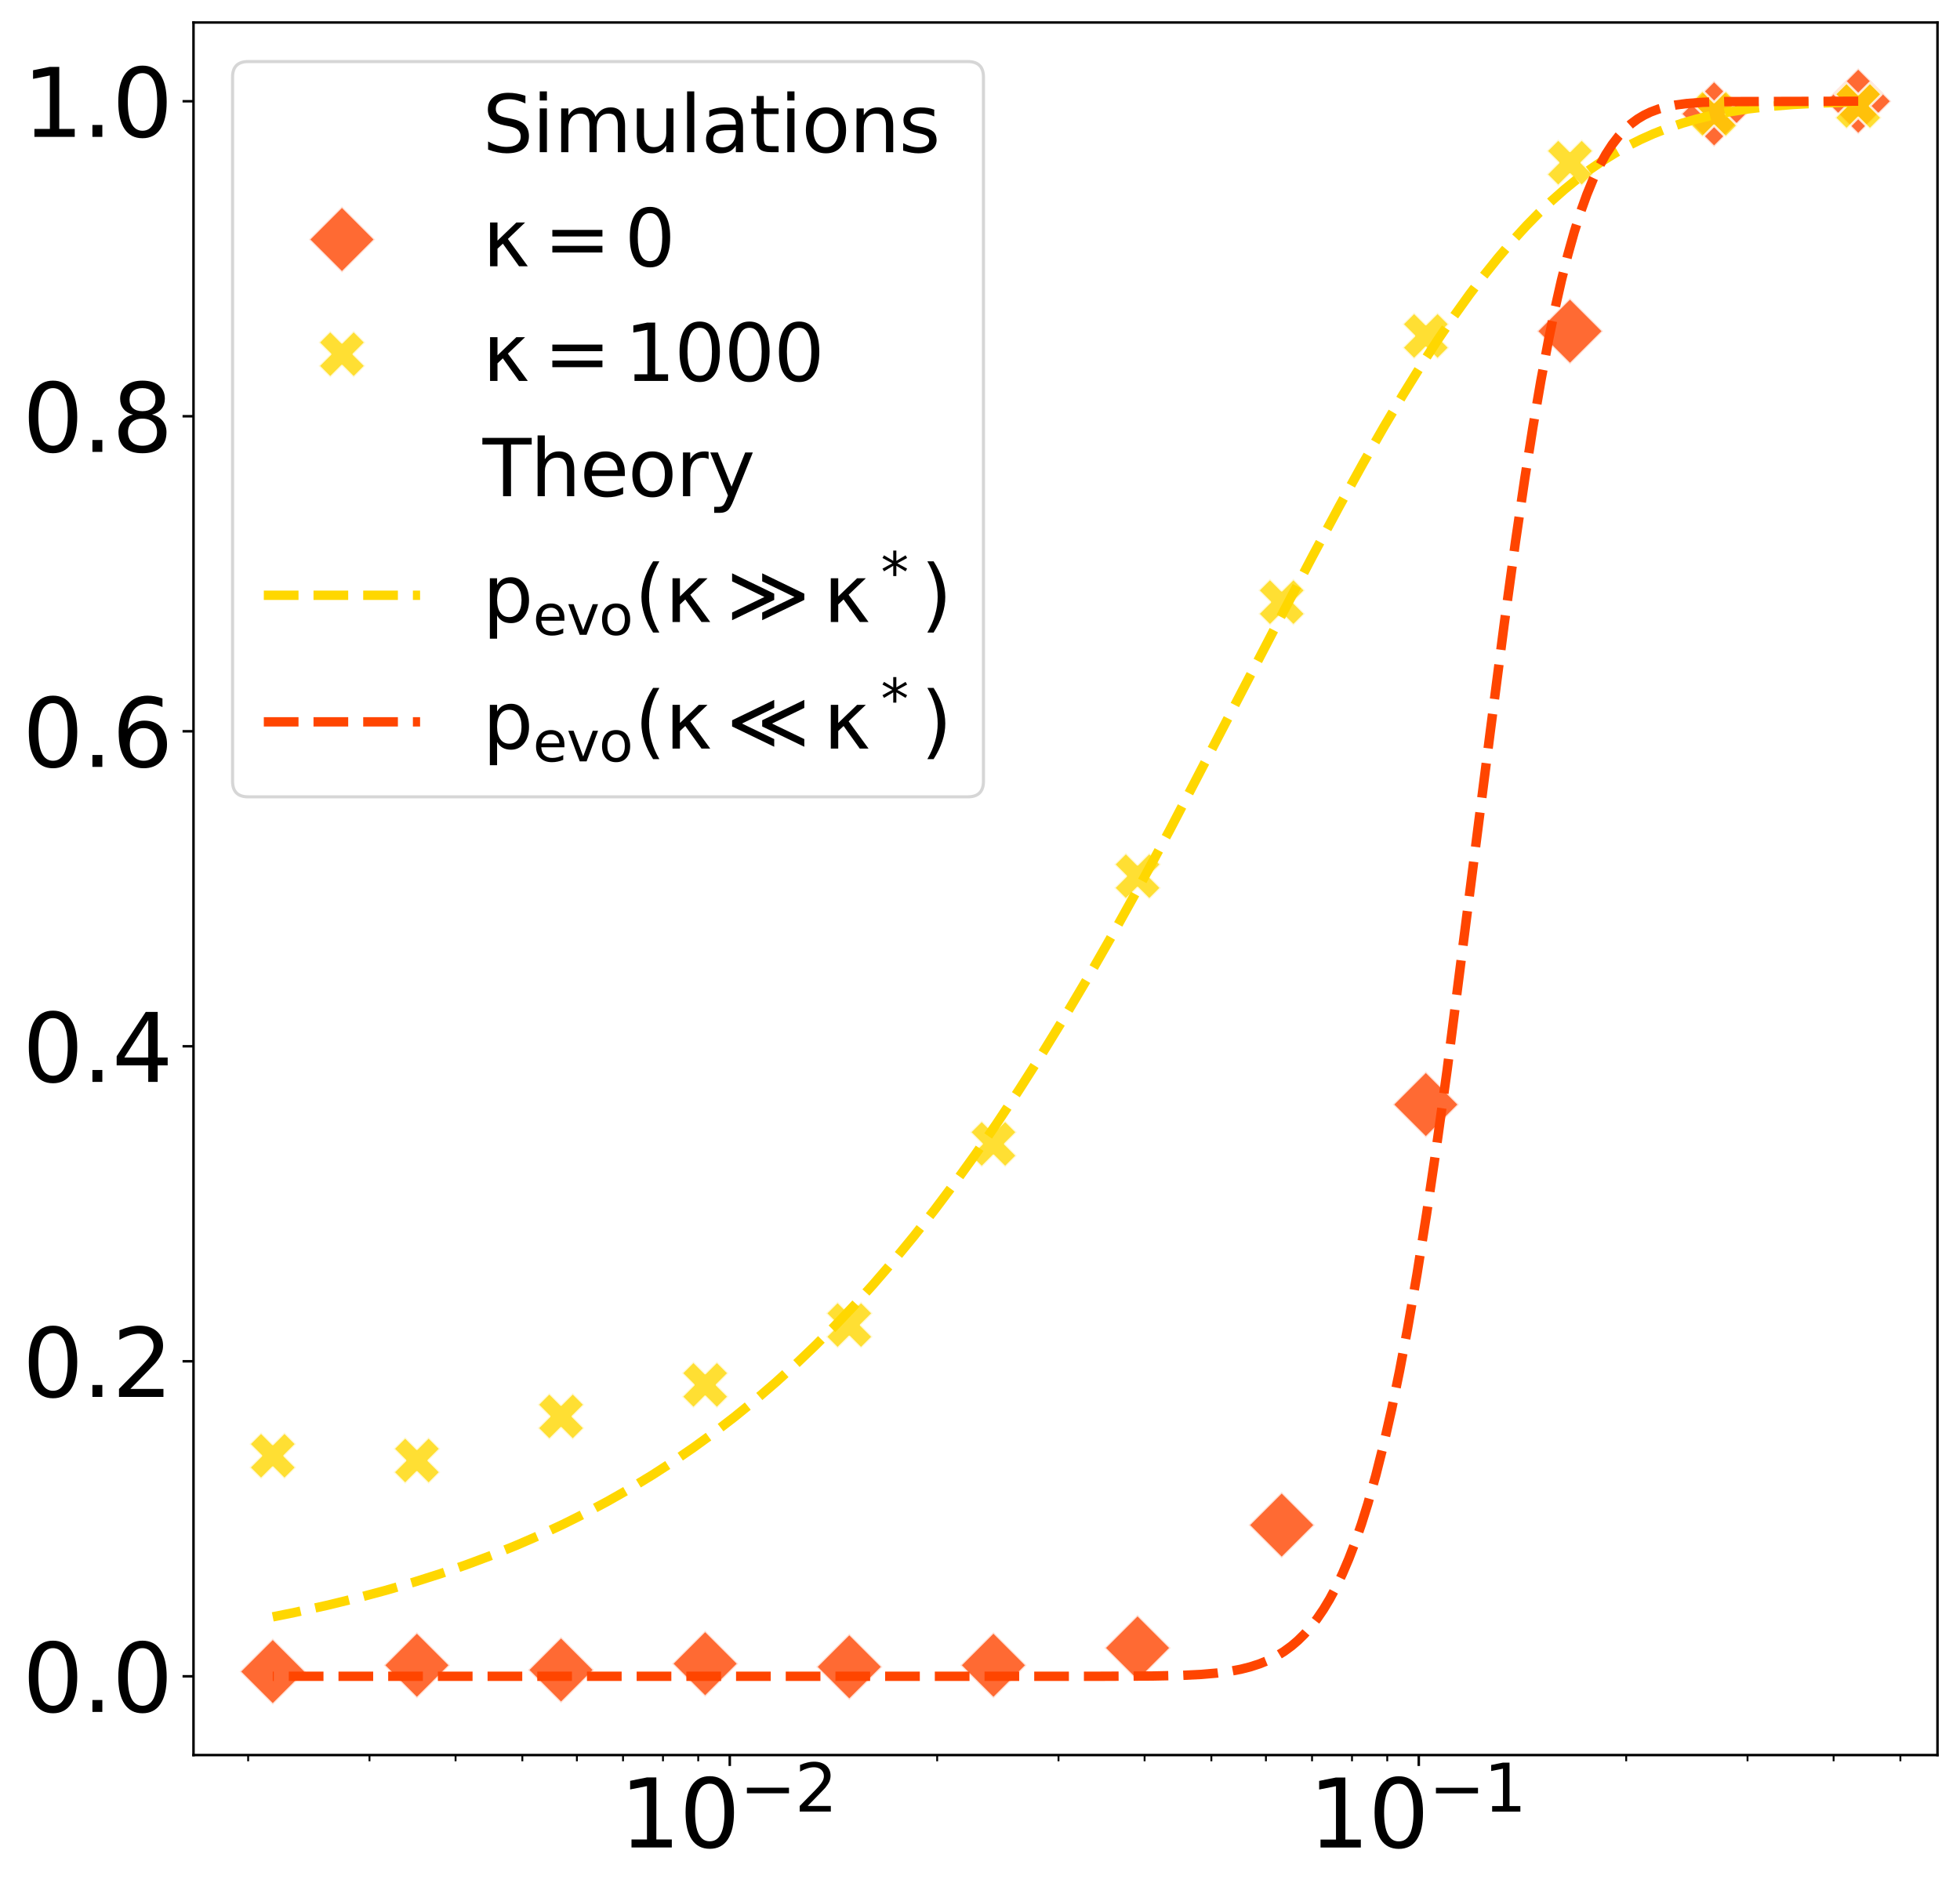 <?xml version="1.0" encoding="utf-8" standalone="no"?>
<!DOCTYPE svg PUBLIC "-//W3C//DTD SVG 1.1//EN"
  "http://www.w3.org/Graphics/SVG/1.1/DTD/svg11.dtd">
<svg xmlns:xlink="http://www.w3.org/1999/xlink" width="627.109pt" height="604.834pt" viewBox="0 0 627.109 604.834" xmlns="http://www.w3.org/2000/svg" version="1.1">
 <defs>
  <style type="text/css">*{stroke-linejoin: round; stroke-linecap: butt}</style>
 </defs>
 <g id="figure_1">
  <g id="patch_1">
   <path d="M 0 604.834 
L 627.109 604.834 
L 627.109 0 
L 0 0 
z
" style="fill: #ffffff"/>
  </g>
  <g id="axes_1">
   <g id="patch_2">
    <path d="M 61.909 561.6 
L 619.909 561.6 
L 619.909 7.2 
L 61.909 7.2 
z
" style="fill: #ffffff"/>
   </g>
   <g id="PolyCollection_1"/>
   <g id="PolyCollection_2"/>
   <g id="matplotlib.axis_1">
    <g id="xtick_1">
     <g id="line2d_1">
      <defs>
       <path id="m20134c7c58" d="M 0 0 
L 0 3.5 
" style="stroke: #000000; stroke-width: 0.8"/>
      </defs>
      <g>
       <use xlink:href="#m20134c7c58" x="233.489" y="561.6" style="stroke: #000000; stroke-width: 0.8"/>
      </g>
     </g>
     <g id="text_1">
      <!-- $\mathdefault{10^{-2}}$ -->
      <g transform="translate(198.239 591.395) scale(0.3 -0.3)">
       <defs>
        <path id="DejaVuSans-31" d="M 794 531 
L 1825 531 
L 1825 4091 
L 703 3866 
L 703 4441 
L 1819 4666 
L 2450 4666 
L 2450 531 
L 3481 531 
L 3481 0 
L 794 0 
L 794 531 
z
" transform="scale(0.016)"/>
        <path id="DejaVuSans-30" d="M 2034 4250 
Q 1547 4250 1301 3770 
Q 1056 3291 1056 2328 
Q 1056 1369 1301 889 
Q 1547 409 2034 409 
Q 2525 409 2770 889 
Q 3016 1369 3016 2328 
Q 3016 3291 2770 3770 
Q 2525 4250 2034 4250 
z
M 2034 4750 
Q 2819 4750 3233 4129 
Q 3647 3509 3647 2328 
Q 3647 1150 3233 529 
Q 2819 -91 2034 -91 
Q 1250 -91 836 529 
Q 422 1150 422 2328 
Q 422 3509 836 4129 
Q 1250 4750 2034 4750 
z
" transform="scale(0.016)"/>
        <path id="DejaVuSans-2212" d="M 678 2272 
L 4684 2272 
L 4684 1741 
L 678 1741 
L 678 2272 
z
" transform="scale(0.016)"/>
        <path id="DejaVuSans-32" d="M 1228 531 
L 3431 531 
L 3431 0 
L 469 0 
L 469 531 
Q 828 903 1448 1529 
Q 2069 2156 2228 2338 
Q 2531 2678 2651 2914 
Q 2772 3150 2772 3378 
Q 2772 3750 2511 3984 
Q 2250 4219 1831 4219 
Q 1534 4219 1204 4116 
Q 875 4013 500 3803 
L 500 4441 
Q 881 4594 1212 4672 
Q 1544 4750 1819 4750 
Q 2544 4750 2975 4387 
Q 3406 4025 3406 3419 
Q 3406 3131 3298 2873 
Q 3191 2616 2906 2266 
Q 2828 2175 2409 1742 
Q 1991 1309 1228 531 
z
" transform="scale(0.016)"/>
       </defs>
       <use xlink:href="#DejaVuSans-31" transform="translate(0 0.766)"/>
       <use xlink:href="#DejaVuSans-30" transform="translate(63.623 0.766)"/>
       <use xlink:href="#DejaVuSans-2212" transform="translate(128.203 39.047) scale(0.7)"/>
       <use xlink:href="#DejaVuSans-32" transform="translate(186.855 39.047) scale(0.7)"/>
      </g>
     </g>
    </g>
    <g id="xtick_2">
     <g id="line2d_2">
      <g>
       <use xlink:href="#m20134c7c58" x="453.943" y="561.6" style="stroke: #000000; stroke-width: 0.8"/>
      </g>
     </g>
     <g id="text_2">
      <!-- $\mathdefault{10^{-1}}$ -->
      <g transform="translate(418.693 591.395) scale(0.3 -0.3)">
       <use xlink:href="#DejaVuSans-31" transform="translate(0 0.684)"/>
       <use xlink:href="#DejaVuSans-30" transform="translate(63.623 0.684)"/>
       <use xlink:href="#DejaVuSans-2212" transform="translate(128.203 38.966) scale(0.7)"/>
       <use xlink:href="#DejaVuSans-31" transform="translate(186.855 38.966) scale(0.7)"/>
      </g>
     </g>
    </g>
    <g id="xtick_3">
     <g id="line2d_3">
      <defs>
       <path id="mf4993fe64a" d="M 0 0 
L 0 2 
" style="stroke: #000000; stroke-width: 0.6"/>
      </defs>
      <g>
       <use xlink:href="#mf4993fe64a" x="79.397" y="561.6" style="stroke: #000000; stroke-width: 0.6"/>
      </g>
     </g>
    </g>
    <g id="xtick_4">
     <g id="line2d_4">
      <g>
       <use xlink:href="#mf4993fe64a" x="118.218" y="561.6" style="stroke: #000000; stroke-width: 0.6"/>
      </g>
     </g>
    </g>
    <g id="xtick_5">
     <g id="line2d_5">
      <g>
       <use xlink:href="#mf4993fe64a" x="145.761" y="561.6" style="stroke: #000000; stroke-width: 0.6"/>
      </g>
     </g>
    </g>
    <g id="xtick_6">
     <g id="line2d_6">
      <g>
       <use xlink:href="#mf4993fe64a" x="167.125" y="561.6" style="stroke: #000000; stroke-width: 0.6"/>
      </g>
     </g>
    </g>
    <g id="xtick_7">
     <g id="line2d_7">
      <g>
       <use xlink:href="#mf4993fe64a" x="184.581" y="561.6" style="stroke: #000000; stroke-width: 0.6"/>
      </g>
     </g>
    </g>
    <g id="xtick_8">
     <g id="line2d_8">
      <g>
       <use xlink:href="#mf4993fe64a" x="199.34" y="561.6" style="stroke: #000000; stroke-width: 0.6"/>
      </g>
     </g>
    </g>
    <g id="xtick_9">
     <g id="line2d_9">
      <g>
       <use xlink:href="#mf4993fe64a" x="212.124" y="561.6" style="stroke: #000000; stroke-width: 0.6"/>
      </g>
     </g>
    </g>
    <g id="xtick_10">
     <g id="line2d_10">
      <g>
       <use xlink:href="#mf4993fe64a" x="223.401" y="561.6" style="stroke: #000000; stroke-width: 0.6"/>
      </g>
     </g>
    </g>
    <g id="xtick_11">
     <g id="line2d_11">
      <g>
       <use xlink:href="#mf4993fe64a" x="299.852" y="561.6" style="stroke: #000000; stroke-width: 0.6"/>
      </g>
     </g>
    </g>
    <g id="xtick_12">
     <g id="line2d_12">
      <g>
       <use xlink:href="#mf4993fe64a" x="338.672" y="561.6" style="stroke: #000000; stroke-width: 0.6"/>
      </g>
     </g>
    </g>
    <g id="xtick_13">
     <g id="line2d_13">
      <g>
       <use xlink:href="#mf4993fe64a" x="366.216" y="561.6" style="stroke: #000000; stroke-width: 0.6"/>
      </g>
     </g>
    </g>
    <g id="xtick_14">
     <g id="line2d_14">
      <g>
       <use xlink:href="#mf4993fe64a" x="387.58" y="561.6" style="stroke: #000000; stroke-width: 0.6"/>
      </g>
     </g>
    </g>
    <g id="xtick_15">
     <g id="line2d_15">
      <g>
       <use xlink:href="#mf4993fe64a" x="405.036" y="561.6" style="stroke: #000000; stroke-width: 0.6"/>
      </g>
     </g>
    </g>
    <g id="xtick_16">
     <g id="line2d_16">
      <g>
       <use xlink:href="#mf4993fe64a" x="419.794" y="561.6" style="stroke: #000000; stroke-width: 0.6"/>
      </g>
     </g>
    </g>
    <g id="xtick_17">
     <g id="line2d_17">
      <g>
       <use xlink:href="#mf4993fe64a" x="432.579" y="561.6" style="stroke: #000000; stroke-width: 0.6"/>
      </g>
     </g>
    </g>
    <g id="xtick_18">
     <g id="line2d_18">
      <g>
       <use xlink:href="#mf4993fe64a" x="443.856" y="561.6" style="stroke: #000000; stroke-width: 0.6"/>
      </g>
     </g>
    </g>
    <g id="xtick_19">
     <g id="line2d_19">
      <g>
       <use xlink:href="#mf4993fe64a" x="520.307" y="561.6" style="stroke: #000000; stroke-width: 0.6"/>
      </g>
     </g>
    </g>
    <g id="xtick_20">
     <g id="line2d_20">
      <g>
       <use xlink:href="#mf4993fe64a" x="559.127" y="561.6" style="stroke: #000000; stroke-width: 0.6"/>
      </g>
     </g>
    </g>
    <g id="xtick_21">
     <g id="line2d_21">
      <g>
       <use xlink:href="#mf4993fe64a" x="586.67" y="561.6" style="stroke: #000000; stroke-width: 0.6"/>
      </g>
     </g>
    </g>
    <g id="xtick_22">
     <g id="line2d_22">
      <g>
       <use xlink:href="#mf4993fe64a" x="608.034" y="561.6" style="stroke: #000000; stroke-width: 0.6"/>
      </g>
     </g>
    </g>
   </g>
   <g id="matplotlib.axis_2">
    <g id="ytick_1">
     <g id="line2d_23">
      <defs>
       <path id="m18343fc2fb" d="M 0 0 
L -3.5 0 
" style="stroke: #000000; stroke-width: 0.8"/>
      </defs>
      <g>
       <use xlink:href="#m18343fc2fb" x="61.909" y="536.4" style="stroke: #000000; stroke-width: 0.8"/>
      </g>
     </g>
     <g id="text_3">
      <!-- 0.0 -->
      <g transform="translate(7.2 547.798) scale(0.3 -0.3)">
       <defs>
        <path id="DejaVuSans-2e" d="M 684 794 
L 1344 794 
L 1344 0 
L 684 0 
L 684 794 
z
" transform="scale(0.016)"/>
       </defs>
       <use xlink:href="#DejaVuSans-30"/>
       <use xlink:href="#DejaVuSans-2e" x="63.623"/>
       <use xlink:href="#DejaVuSans-30" x="95.41"/>
      </g>
     </g>
    </g>
    <g id="ytick_2">
     <g id="line2d_24">
      <g>
       <use xlink:href="#m18343fc2fb" x="61.909" y="435.6" style="stroke: #000000; stroke-width: 0.8"/>
      </g>
     </g>
     <g id="text_4">
      <!-- 0.2 -->
      <g transform="translate(7.2 446.998) scale(0.3 -0.3)">
       <use xlink:href="#DejaVuSans-30"/>
       <use xlink:href="#DejaVuSans-2e" x="63.623"/>
       <use xlink:href="#DejaVuSans-32" x="95.41"/>
      </g>
     </g>
    </g>
    <g id="ytick_3">
     <g id="line2d_25">
      <g>
       <use xlink:href="#m18343fc2fb" x="61.909" y="334.8" style="stroke: #000000; stroke-width: 0.8"/>
      </g>
     </g>
     <g id="text_5">
      <!-- 0.4 -->
      <g transform="translate(7.2 346.198) scale(0.3 -0.3)">
       <defs>
        <path id="DejaVuSans-34" d="M 2419 4116 
L 825 1625 
L 2419 1625 
L 2419 4116 
z
M 2253 4666 
L 3047 4666 
L 3047 1625 
L 3713 1625 
L 3713 1100 
L 3047 1100 
L 3047 0 
L 2419 0 
L 2419 1100 
L 313 1100 
L 313 1709 
L 2253 4666 
z
" transform="scale(0.016)"/>
       </defs>
       <use xlink:href="#DejaVuSans-30"/>
       <use xlink:href="#DejaVuSans-2e" x="63.623"/>
       <use xlink:href="#DejaVuSans-34" x="95.41"/>
      </g>
     </g>
    </g>
    <g id="ytick_4">
     <g id="line2d_26">
      <g>
       <use xlink:href="#m18343fc2fb" x="61.909" y="234" style="stroke: #000000; stroke-width: 0.8"/>
      </g>
     </g>
     <g id="text_6">
      <!-- 0.6 -->
      <g transform="translate(7.2 245.398) scale(0.3 -0.3)">
       <defs>
        <path id="DejaVuSans-36" d="M 2113 2584 
Q 1688 2584 1439 2293 
Q 1191 2003 1191 1497 
Q 1191 994 1439 701 
Q 1688 409 2113 409 
Q 2538 409 2786 701 
Q 3034 994 3034 1497 
Q 3034 2003 2786 2293 
Q 2538 2584 2113 2584 
z
M 3366 4563 
L 3366 3988 
Q 3128 4100 2886 4159 
Q 2644 4219 2406 4219 
Q 1781 4219 1451 3797 
Q 1122 3375 1075 2522 
Q 1259 2794 1537 2939 
Q 1816 3084 2150 3084 
Q 2853 3084 3261 2657 
Q 3669 2231 3669 1497 
Q 3669 778 3244 343 
Q 2819 -91 2113 -91 
Q 1303 -91 875 529 
Q 447 1150 447 2328 
Q 447 3434 972 4092 
Q 1497 4750 2381 4750 
Q 2619 4750 2861 4703 
Q 3103 4656 3366 4563 
z
" transform="scale(0.016)"/>
       </defs>
       <use xlink:href="#DejaVuSans-30"/>
       <use xlink:href="#DejaVuSans-2e" x="63.623"/>
       <use xlink:href="#DejaVuSans-36" x="95.41"/>
      </g>
     </g>
    </g>
    <g id="ytick_5">
     <g id="line2d_27">
      <g>
       <use xlink:href="#m18343fc2fb" x="61.909" y="133.2" style="stroke: #000000; stroke-width: 0.8"/>
      </g>
     </g>
     <g id="text_7">
      <!-- 0.8 -->
      <g transform="translate(7.2 144.598) scale(0.3 -0.3)">
       <defs>
        <path id="DejaVuSans-38" d="M 2034 2216 
Q 1584 2216 1326 1975 
Q 1069 1734 1069 1313 
Q 1069 891 1326 650 
Q 1584 409 2034 409 
Q 2484 409 2743 651 
Q 3003 894 3003 1313 
Q 3003 1734 2745 1975 
Q 2488 2216 2034 2216 
z
M 1403 2484 
Q 997 2584 770 2862 
Q 544 3141 544 3541 
Q 544 4100 942 4425 
Q 1341 4750 2034 4750 
Q 2731 4750 3128 4425 
Q 3525 4100 3525 3541 
Q 3525 3141 3298 2862 
Q 3072 2584 2669 2484 
Q 3125 2378 3379 2068 
Q 3634 1759 3634 1313 
Q 3634 634 3220 271 
Q 2806 -91 2034 -91 
Q 1263 -91 848 271 
Q 434 634 434 1313 
Q 434 1759 690 2068 
Q 947 2378 1403 2484 
z
M 1172 3481 
Q 1172 3119 1398 2916 
Q 1625 2713 2034 2713 
Q 2441 2713 2670 2916 
Q 2900 3119 2900 3481 
Q 2900 3844 2670 4047 
Q 2441 4250 2034 4250 
Q 1625 4250 1398 4047 
Q 1172 3844 1172 3481 
z
" transform="scale(0.016)"/>
       </defs>
       <use xlink:href="#DejaVuSans-30"/>
       <use xlink:href="#DejaVuSans-2e" x="63.623"/>
       <use xlink:href="#DejaVuSans-38" x="95.41"/>
      </g>
     </g>
    </g>
    <g id="ytick_6">
     <g id="line2d_28">
      <g>
       <use xlink:href="#m18343fc2fb" x="61.909" y="32.4" style="stroke: #000000; stroke-width: 0.8"/>
      </g>
     </g>
     <g id="text_8">
      <!-- 1.0 -->
      <g transform="translate(7.2 43.798) scale(0.3 -0.3)">
       <use xlink:href="#DejaVuSans-31"/>
       <use xlink:href="#DejaVuSans-2e" x="63.623"/>
       <use xlink:href="#DejaVuSans-30" x="95.41"/>
      </g>
     </g>
    </g>
   </g>
   <g id="line2d_29">
    <defs>
     <path id="mb64179402f" d="M -0 10.607 
L 10.607 0 
L 0 -10.607 
L -10.607 -0 
z
" style="stroke: #ffffff; stroke-opacity: 0.8; stroke-width: 0.75; stroke-linejoin: miter"/>
    </defs>
    <g clip-path="url(#pb7fdeb03f9)">
     <use xlink:href="#mb64179402f" x="87.273" y="534.888" style="fill: #ff4500; fill-opacity: 0.8; stroke: #ffffff; stroke-opacity: 0.8; stroke-width: 0.75; stroke-linejoin: miter"/>
     <use xlink:href="#mb64179402f" x="133.389" y="532.872" style="fill: #ff4500; fill-opacity: 0.8; stroke: #ffffff; stroke-opacity: 0.8; stroke-width: 0.75; stroke-linejoin: miter"/>
     <use xlink:href="#mb64179402f" x="179.504" y="534.384" style="fill: #ff4500; fill-opacity: 0.8; stroke: #ffffff; stroke-opacity: 0.8; stroke-width: 0.75; stroke-linejoin: miter"/>
     <use xlink:href="#mb64179402f" x="225.62" y="532.368" style="fill: #ff4500; fill-opacity: 0.8; stroke: #ffffff; stroke-opacity: 0.8; stroke-width: 0.75; stroke-linejoin: miter"/>
     <use xlink:href="#mb64179402f" x="271.736" y="533.376" style="fill: #ff4500; fill-opacity: 0.8; stroke: #ffffff; stroke-opacity: 0.8; stroke-width: 0.75; stroke-linejoin: miter"/>
     <use xlink:href="#mb64179402f" x="317.852" y="532.872" style="fill: #ff4500; fill-opacity: 0.8; stroke: #ffffff; stroke-opacity: 0.8; stroke-width: 0.75; stroke-linejoin: miter"/>
     <use xlink:href="#mb64179402f" x="363.967" y="527.328" style="fill: #ff4500; fill-opacity: 0.8; stroke: #ffffff; stroke-opacity: 0.8; stroke-width: 0.75; stroke-linejoin: miter"/>
     <use xlink:href="#mb64179402f" x="410.083" y="488.016" style="fill: #ff4500; fill-opacity: 0.8; stroke: #ffffff; stroke-opacity: 0.8; stroke-width: 0.75; stroke-linejoin: miter"/>
     <use xlink:href="#mb64179402f" x="456.199" y="353.448" style="fill: #ff4500; fill-opacity: 0.8; stroke: #ffffff; stroke-opacity: 0.8; stroke-width: 0.75; stroke-linejoin: miter"/>
     <use xlink:href="#mb64179402f" x="502.314" y="105.984" style="fill: #ff4500; fill-opacity: 0.8; stroke: #ffffff; stroke-opacity: 0.8; stroke-width: 0.75; stroke-linejoin: miter"/>
     <use xlink:href="#mb64179402f" x="548.43" y="36.432" style="fill: #ff4500; fill-opacity: 0.8; stroke: #ffffff; stroke-opacity: 0.8; stroke-width: 0.75; stroke-linejoin: miter"/>
     <use xlink:href="#mb64179402f" x="594.546" y="32.4" style="fill: #ff4500; fill-opacity: 0.8; stroke: #ffffff; stroke-opacity: 0.8; stroke-width: 0.75; stroke-linejoin: miter"/>
    </g>
   </g>
   <g id="line2d_30">
    <defs>
     <path id="m21cbc2b0e6" d="M -3.75 7.5 
L 0 3.75 
L 3.75 7.5 
L 7.5 3.75 
L 3.75 0 
L 7.5 -3.75 
L 3.75 -7.5 
L 0 -3.75 
L -3.75 -7.5 
L -7.5 -3.75 
L -3.75 0 
L -7.5 3.75 
z
" style="stroke: #ffffff; stroke-opacity: 0.8; stroke-width: 0.75; stroke-linejoin: miter"/>
    </defs>
    <g clip-path="url(#pb7fdeb03f9)">
     <use xlink:href="#m21cbc2b0e6" x="87.273" y="465.84" style="fill: #ffd700; fill-opacity: 0.8; stroke: #ffffff; stroke-opacity: 0.8; stroke-width: 0.75; stroke-linejoin: miter"/>
     <use xlink:href="#m21cbc2b0e6" x="133.389" y="467.352" style="fill: #ffd700; fill-opacity: 0.8; stroke: #ffffff; stroke-opacity: 0.8; stroke-width: 0.75; stroke-linejoin: miter"/>
     <use xlink:href="#m21cbc2b0e6" x="179.504" y="453.24" style="fill: #ffd700; fill-opacity: 0.8; stroke: #ffffff; stroke-opacity: 0.8; stroke-width: 0.75; stroke-linejoin: miter"/>
     <use xlink:href="#m21cbc2b0e6" x="225.62" y="443.16" style="fill: #ffd700; fill-opacity: 0.8; stroke: #ffffff; stroke-opacity: 0.8; stroke-width: 0.75; stroke-linejoin: miter"/>
     <use xlink:href="#m21cbc2b0e6" x="271.736" y="424.008" style="fill: #ffd700; fill-opacity: 0.8; stroke: #ffffff; stroke-opacity: 0.8; stroke-width: 0.75; stroke-linejoin: miter"/>
     <use xlink:href="#m21cbc2b0e6" x="317.852" y="366.048" style="fill: #ffd700; fill-opacity: 0.8; stroke: #ffffff; stroke-opacity: 0.8; stroke-width: 0.75; stroke-linejoin: miter"/>
     <use xlink:href="#m21cbc2b0e6" x="363.967" y="280.368" style="fill: #ffd700; fill-opacity: 0.8; stroke: #ffffff; stroke-opacity: 0.8; stroke-width: 0.75; stroke-linejoin: miter"/>
     <use xlink:href="#m21cbc2b0e6" x="410.083" y="192.672" style="fill: #ffd700; fill-opacity: 0.8; stroke: #ffffff; stroke-opacity: 0.8; stroke-width: 0.75; stroke-linejoin: miter"/>
     <use xlink:href="#m21cbc2b0e6" x="456.199" y="107.496" style="fill: #ffd700; fill-opacity: 0.8; stroke: #ffffff; stroke-opacity: 0.8; stroke-width: 0.75; stroke-linejoin: miter"/>
     <use xlink:href="#m21cbc2b0e6" x="502.314" y="52.056" style="fill: #ffd700; fill-opacity: 0.8; stroke: #ffffff; stroke-opacity: 0.8; stroke-width: 0.75; stroke-linejoin: miter"/>
     <use xlink:href="#m21cbc2b0e6" x="548.43" y="36.432" style="fill: #ffd700; fill-opacity: 0.8; stroke: #ffffff; stroke-opacity: 0.8; stroke-width: 0.75; stroke-linejoin: miter"/>
     <use xlink:href="#m21cbc2b0e6" x="594.546" y="33.912" style="fill: #ffd700; fill-opacity: 0.8; stroke: #ffffff; stroke-opacity: 0.8; stroke-width: 0.75; stroke-linejoin: miter"/>
    </g>
   </g>
   <g id="line2d_31">
    <path d="M 594.546 32.63 
L 582.867 32.956 
L 573.727 33.434 
L 566.11 34.06 
L 559.509 34.829 
L 553.416 35.775 
L 547.83 36.882 
L 542.752 38.12 
L 538.182 39.448 
L 533.612 41 
L 529.042 42.797 
L 524.98 44.616 
L 520.918 46.657 
L 516.855 48.933 
L 512.793 51.455 
L 508.731 54.232 
L 504.669 57.273 
L 500.606 60.585 
L 496.544 64.172 
L 492.482 68.037 
L 488.42 72.183 
L 483.85 77.181 
L 479.28 82.531 
L 474.71 88.224 
L 470.14 94.253 
L 465.062 101.333 
L 459.984 108.793 
L 454.398 117.414 
L 448.813 126.436 
L 442.719 136.692 
L 436.118 148.233 
L 428.502 162.019 
L 419.869 178.119 
L 408.698 199.458 
L 374.169 265.781 
L 364.521 283.657 
L 355.889 299.198 
L 347.764 313.368 
L 340.148 326.208 
L 333.039 337.776 
L 325.93 348.924 
L 318.821 359.638 
L 312.22 369.191 
L 305.619 378.358 
L 299.017 387.14 
L 292.416 395.538 
L 285.815 403.556 
L 279.214 411.199 
L 273.121 417.928 
L 267.027 424.351 
L 260.934 430.475 
L 254.841 436.309 
L 248.239 442.31 
L 241.638 447.993 
L 235.037 453.367 
L 228.436 458.447 
L 221.835 463.243 
L 215.234 467.768 
L 208.633 472.035 
L 201.524 476.355 
L 194.415 480.403 
L 187.306 484.195 
L 180.197 487.744 
L 172.58 491.293 
L 164.963 494.595 
L 157.347 497.666 
L 149.222 500.703 
L 141.098 503.51 
L 132.465 506.259 
L 123.325 508.927 
L 114.185 511.365 
L 104.538 513.71 
L 94.382 515.947 
L 87.273 517.382 
L 87.273 517.382 
" clip-path="url(#pb7fdeb03f9)" style="fill: none; stroke-dasharray: 11.1,4.8; stroke-dashoffset: 0; stroke: #ffd700; stroke-width: 3"/>
   </g>
   <g id="line2d_32">
    <path d="M 594.546 32.4 
L 551.892 32.509 
L 544.783 32.738 
L 539.705 33.121 
L 536.151 33.593 
L 533.104 34.207 
L 530.565 34.921 
L 528.026 35.878 
L 525.995 36.861 
L 523.964 38.079 
L 521.933 39.575 
L 519.902 41.397 
L 517.871 43.596 
L 515.84 46.228 
L 513.809 49.35 
L 511.778 53.021 
L 509.746 57.301 
L 507.715 62.245 
L 505.684 67.908 
L 503.653 74.34 
L 501.622 81.579 
L 499.591 89.661 
L 497.56 98.605 
L 495.529 108.42 
L 492.99 121.909 
L 490.451 136.714 
L 487.912 152.759 
L 484.865 173.496 
L 481.311 199.412 
L 476.741 234.698 
L 463.031 342.283 
L 459.476 367.925 
L 456.429 388.525 
L 453.383 407.673 
L 450.336 425.258 
L 447.797 438.675 
L 445.258 450.955 
L 442.719 462.11 
L 440.18 472.169 
L 437.642 481.174 
L 435.61 487.657 
L 433.579 493.531 
L 431.548 498.831 
L 429.517 503.594 
L 427.486 507.855 
L 425.455 511.651 
L 423.424 515.02 
L 421.393 517.997 
L 419.361 520.618 
L 417.33 522.915 
L 415.299 524.921 
L 413.268 526.665 
L 410.729 528.52 
L 408.19 530.06 
L 405.651 531.33 
L 403.112 532.371 
L 400.066 533.368 
L 397.019 534.14 
L 393.465 534.815 
L 389.402 535.361 
L 384.325 535.803 
L 377.723 536.123 
L 368.583 536.312 
L 351.827 536.392 
L 251.286 536.4 
L 87.273 536.4 
L 87.273 536.4 
" clip-path="url(#pb7fdeb03f9)" style="fill: none; stroke-dasharray: 11.1,4.8; stroke-dashoffset: 0; stroke: #ff4500; stroke-width: 3"/>
   </g>
   <g id="patch_3">
    <path d="M 61.909 561.6 
L 61.909 7.2 
" style="fill: none; stroke: #000000; stroke-width: 0.8; stroke-linejoin: miter; stroke-linecap: square"/>
   </g>
   <g id="patch_4">
    <path d="M 619.909 561.6 
L 619.909 7.2 
" style="fill: none; stroke: #000000; stroke-width: 0.8; stroke-linejoin: miter; stroke-linecap: square"/>
   </g>
   <g id="patch_5">
    <path d="M 61.909 561.6 
L 619.909 561.6 
" style="fill: none; stroke: #000000; stroke-width: 0.8; stroke-linejoin: miter; stroke-linecap: square"/>
   </g>
   <g id="patch_6">
    <path d="M 61.909 7.2 
L 619.909 7.2 
" style="fill: none; stroke: #000000; stroke-width: 0.8; stroke-linejoin: miter; stroke-linecap: square"/>
   </g>
   <g id="legend_1">
    <g id="patch_7">
     <path d="M 79.409 254.981 
L 309.659 254.981 
Q 314.659 254.981 314.659 249.981 
L 314.659 24.7 
Q 314.659 19.7 309.659 19.7 
L 79.409 19.7 
Q 74.409 19.7 74.409 24.7 
L 74.409 249.981 
Q 74.409 254.981 79.409 254.981 
z
" style="fill: #ffffff; opacity: 0.8; stroke: #cccccc; stroke-linejoin: miter"/>
    </g>
    <g id="line2d_33"/>
    <g id="text_9">
     <!-- Simulations -->
     <g transform="translate(154.409 48.696) scale(0.25 -0.25)">
      <defs>
       <path id="DejaVuSans-53" d="M 3425 4513 
L 3425 3897 
Q 3066 4069 2747 4153 
Q 2428 4238 2131 4238 
Q 1616 4238 1336 4038 
Q 1056 3838 1056 3469 
Q 1056 3159 1242 3001 
Q 1428 2844 1947 2747 
L 2328 2669 
Q 3034 2534 3370 2195 
Q 3706 1856 3706 1288 
Q 3706 609 3251 259 
Q 2797 -91 1919 -91 
Q 1588 -91 1214 -16 
Q 841 59 441 206 
L 441 856 
Q 825 641 1194 531 
Q 1563 422 1919 422 
Q 2459 422 2753 634 
Q 3047 847 3047 1241 
Q 3047 1584 2836 1778 
Q 2625 1972 2144 2069 
L 1759 2144 
Q 1053 2284 737 2584 
Q 422 2884 422 3419 
Q 422 4038 858 4394 
Q 1294 4750 2059 4750 
Q 2388 4750 2728 4690 
Q 3069 4631 3425 4513 
z
" transform="scale(0.016)"/>
       <path id="DejaVuSans-69" d="M 603 3500 
L 1178 3500 
L 1178 0 
L 603 0 
L 603 3500 
z
M 603 4863 
L 1178 4863 
L 1178 4134 
L 603 4134 
L 603 4863 
z
" transform="scale(0.016)"/>
       <path id="DejaVuSans-6d" d="M 3328 2828 
Q 3544 3216 3844 3400 
Q 4144 3584 4550 3584 
Q 5097 3584 5394 3201 
Q 5691 2819 5691 2113 
L 5691 0 
L 5113 0 
L 5113 2094 
Q 5113 2597 4934 2840 
Q 4756 3084 4391 3084 
Q 3944 3084 3684 2787 
Q 3425 2491 3425 1978 
L 3425 0 
L 2847 0 
L 2847 2094 
Q 2847 2600 2669 2842 
Q 2491 3084 2119 3084 
Q 1678 3084 1418 2786 
Q 1159 2488 1159 1978 
L 1159 0 
L 581 0 
L 581 3500 
L 1159 3500 
L 1159 2956 
Q 1356 3278 1631 3431 
Q 1906 3584 2284 3584 
Q 2666 3584 2933 3390 
Q 3200 3197 3328 2828 
z
" transform="scale(0.016)"/>
       <path id="DejaVuSans-75" d="M 544 1381 
L 544 3500 
L 1119 3500 
L 1119 1403 
Q 1119 906 1312 657 
Q 1506 409 1894 409 
Q 2359 409 2629 706 
Q 2900 1003 2900 1516 
L 2900 3500 
L 3475 3500 
L 3475 0 
L 2900 0 
L 2900 538 
Q 2691 219 2414 64 
Q 2138 -91 1772 -91 
Q 1169 -91 856 284 
Q 544 659 544 1381 
z
M 1991 3584 
L 1991 3584 
z
" transform="scale(0.016)"/>
       <path id="DejaVuSans-6c" d="M 603 4863 
L 1178 4863 
L 1178 0 
L 603 0 
L 603 4863 
z
" transform="scale(0.016)"/>
       <path id="DejaVuSans-61" d="M 2194 1759 
Q 1497 1759 1228 1600 
Q 959 1441 959 1056 
Q 959 750 1161 570 
Q 1363 391 1709 391 
Q 2188 391 2477 730 
Q 2766 1069 2766 1631 
L 2766 1759 
L 2194 1759 
z
M 3341 1997 
L 3341 0 
L 2766 0 
L 2766 531 
Q 2569 213 2275 61 
Q 1981 -91 1556 -91 
Q 1019 -91 701 211 
Q 384 513 384 1019 
Q 384 1609 779 1909 
Q 1175 2209 1959 2209 
L 2766 2209 
L 2766 2266 
Q 2766 2663 2505 2880 
Q 2244 3097 1772 3097 
Q 1472 3097 1187 3025 
Q 903 2953 641 2809 
L 641 3341 
Q 956 3463 1253 3523 
Q 1550 3584 1831 3584 
Q 2591 3584 2966 3190 
Q 3341 2797 3341 1997 
z
" transform="scale(0.016)"/>
       <path id="DejaVuSans-74" d="M 1172 4494 
L 1172 3500 
L 2356 3500 
L 2356 3053 
L 1172 3053 
L 1172 1153 
Q 1172 725 1289 603 
Q 1406 481 1766 481 
L 2356 481 
L 2356 0 
L 1766 0 
Q 1100 0 847 248 
Q 594 497 594 1153 
L 594 3053 
L 172 3053 
L 172 3500 
L 594 3500 
L 594 4494 
L 1172 4494 
z
" transform="scale(0.016)"/>
       <path id="DejaVuSans-6f" d="M 1959 3097 
Q 1497 3097 1228 2736 
Q 959 2375 959 1747 
Q 959 1119 1226 758 
Q 1494 397 1959 397 
Q 2419 397 2687 759 
Q 2956 1122 2956 1747 
Q 2956 2369 2687 2733 
Q 2419 3097 1959 3097 
z
M 1959 3584 
Q 2709 3584 3137 3096 
Q 3566 2609 3566 1747 
Q 3566 888 3137 398 
Q 2709 -91 1959 -91 
Q 1206 -91 779 398 
Q 353 888 353 1747 
Q 353 2609 779 3096 
Q 1206 3584 1959 3584 
z
" transform="scale(0.016)"/>
       <path id="DejaVuSans-6e" d="M 3513 2113 
L 3513 0 
L 2938 0 
L 2938 2094 
Q 2938 2591 2744 2837 
Q 2550 3084 2163 3084 
Q 1697 3084 1428 2787 
Q 1159 2491 1159 1978 
L 1159 0 
L 581 0 
L 581 3500 
L 1159 3500 
L 1159 2956 
Q 1366 3272 1645 3428 
Q 1925 3584 2291 3584 
Q 2894 3584 3203 3211 
Q 3513 2838 3513 2113 
z
" transform="scale(0.016)"/>
       <path id="DejaVuSans-73" d="M 2834 3397 
L 2834 2853 
Q 2591 2978 2328 3040 
Q 2066 3103 1784 3103 
Q 1356 3103 1142 2972 
Q 928 2841 928 2578 
Q 928 2378 1081 2264 
Q 1234 2150 1697 2047 
L 1894 2003 
Q 2506 1872 2764 1633 
Q 3022 1394 3022 966 
Q 3022 478 2636 193 
Q 2250 -91 1575 -91 
Q 1294 -91 989 -36 
Q 684 19 347 128 
L 347 722 
Q 666 556 975 473 
Q 1284 391 1588 391 
Q 1994 391 2212 530 
Q 2431 669 2431 922 
Q 2431 1156 2273 1281 
Q 2116 1406 1581 1522 
L 1381 1569 
Q 847 1681 609 1914 
Q 372 2147 372 2553 
Q 372 3047 722 3315 
Q 1072 3584 1716 3584 
Q 2034 3584 2315 3537 
Q 2597 3491 2834 3397 
z
" transform="scale(0.016)"/>
      </defs>
      <use xlink:href="#DejaVuSans-53"/>
      <use xlink:href="#DejaVuSans-69" x="63.477"/>
      <use xlink:href="#DejaVuSans-6d" x="91.26"/>
      <use xlink:href="#DejaVuSans-75" x="188.672"/>
      <use xlink:href="#DejaVuSans-6c" x="252.051"/>
      <use xlink:href="#DejaVuSans-61" x="279.834"/>
      <use xlink:href="#DejaVuSans-74" x="341.113"/>
      <use xlink:href="#DejaVuSans-69" x="380.322"/>
      <use xlink:href="#DejaVuSans-6f" x="408.105"/>
      <use xlink:href="#DejaVuSans-6e" x="469.287"/>
      <use xlink:href="#DejaVuSans-73" x="532.666"/>
     </g>
    </g>
    <g id="line2d_34">
     <g>
      <use xlink:href="#mb64179402f" x="109.409" y="76.641" style="fill: #ff4500; fill-opacity: 0.8; stroke: #ffffff; stroke-opacity: 0.8; stroke-width: 0.75; stroke-linejoin: miter"/>
     </g>
    </g>
    <g id="text_10">
     <!-- $\kappa=0$ -->
     <g transform="translate(154.409 85.391) scale(0.25 -0.25)">
      <defs>
       <path id="DejaVuSans-3ba" d="M 597 3500 
L 1191 3500 
L 1191 2047 
L 2700 3500 
L 3400 3500 
L 2022 2181 
L 3616 0 
L 2913 0 
L 1619 1806 
L 1191 1403 
L 1191 0 
L 597 0 
L 597 3500 
z
" transform="scale(0.016)"/>
       <path id="DejaVuSans-3d" d="M 678 2906 
L 4684 2906 
L 4684 2381 
L 678 2381 
L 678 2906 
z
M 678 1631 
L 4684 1631 
L 4684 1100 
L 678 1100 
L 678 1631 
z
" transform="scale(0.016)"/>
      </defs>
      <use xlink:href="#DejaVuSans-3ba" transform="translate(0 0.781)"/>
      <use xlink:href="#DejaVuSans-3d" transform="translate(78.418 0.781)"/>
      <use xlink:href="#DejaVuSans-30" transform="translate(181.689 0.781)"/>
     </g>
    </g>
    <g id="line2d_35">
     <g>
      <use xlink:href="#m21cbc2b0e6" x="109.409" y="113.337" style="fill: #ffd700; fill-opacity: 0.8; stroke: #ffffff; stroke-opacity: 0.8; stroke-width: 0.75; stroke-linejoin: miter"/>
     </g>
    </g>
    <g id="text_11">
     <!-- $\kappa=1000$ -->
     <g transform="translate(154.409 122.087) scale(0.25 -0.25)">
      <use xlink:href="#DejaVuSans-3ba" transform="translate(0 0.781)"/>
      <use xlink:href="#DejaVuSans-3d" transform="translate(78.418 0.781)"/>
      <use xlink:href="#DejaVuSans-31" transform="translate(181.689 0.781)"/>
      <use xlink:href="#DejaVuSans-30" transform="translate(245.312 0.781)"/>
      <use xlink:href="#DejaVuSans-30" transform="translate(308.936 0.781)"/>
      <use xlink:href="#DejaVuSans-30" transform="translate(372.559 0.781)"/>
     </g>
    </g>
    <g id="line2d_36"/>
    <g id="text_12">
     <!-- Theory -->
     <g transform="translate(154.409 158.782) scale(0.25 -0.25)">
      <defs>
       <path id="DejaVuSans-54" d="M -19 4666 
L 3928 4666 
L 3928 4134 
L 2272 4134 
L 2272 0 
L 1638 0 
L 1638 4134 
L -19 4134 
L -19 4666 
z
" transform="scale(0.016)"/>
       <path id="DejaVuSans-68" d="M 3513 2113 
L 3513 0 
L 2938 0 
L 2938 2094 
Q 2938 2591 2744 2837 
Q 2550 3084 2163 3084 
Q 1697 3084 1428 2787 
Q 1159 2491 1159 1978 
L 1159 0 
L 581 0 
L 581 4863 
L 1159 4863 
L 1159 2956 
Q 1366 3272 1645 3428 
Q 1925 3584 2291 3584 
Q 2894 3584 3203 3211 
Q 3513 2838 3513 2113 
z
" transform="scale(0.016)"/>
       <path id="DejaVuSans-65" d="M 3597 1894 
L 3597 1613 
L 953 1613 
Q 991 1019 1311 708 
Q 1631 397 2203 397 
Q 2534 397 2845 478 
Q 3156 559 3463 722 
L 3463 178 
Q 3153 47 2828 -22 
Q 2503 -91 2169 -91 
Q 1331 -91 842 396 
Q 353 884 353 1716 
Q 353 2575 817 3079 
Q 1281 3584 2069 3584 
Q 2775 3584 3186 3129 
Q 3597 2675 3597 1894 
z
M 3022 2063 
Q 3016 2534 2758 2815 
Q 2500 3097 2075 3097 
Q 1594 3097 1305 2825 
Q 1016 2553 972 2059 
L 3022 2063 
z
" transform="scale(0.016)"/>
       <path id="DejaVuSans-72" d="M 2631 2963 
Q 2534 3019 2420 3045 
Q 2306 3072 2169 3072 
Q 1681 3072 1420 2755 
Q 1159 2438 1159 1844 
L 1159 0 
L 581 0 
L 581 3500 
L 1159 3500 
L 1159 2956 
Q 1341 3275 1631 3429 
Q 1922 3584 2338 3584 
Q 2397 3584 2469 3576 
Q 2541 3569 2628 3553 
L 2631 2963 
z
" transform="scale(0.016)"/>
       <path id="DejaVuSans-79" d="M 2059 -325 
Q 1816 -950 1584 -1140 
Q 1353 -1331 966 -1331 
L 506 -1331 
L 506 -850 
L 844 -850 
Q 1081 -850 1212 -737 
Q 1344 -625 1503 -206 
L 1606 56 
L 191 3500 
L 800 3500 
L 1894 763 
L 2988 3500 
L 3597 3500 
L 2059 -325 
z
" transform="scale(0.016)"/>
      </defs>
      <use xlink:href="#DejaVuSans-54"/>
      <use xlink:href="#DejaVuSans-68" x="61.084"/>
      <use xlink:href="#DejaVuSans-65" x="124.463"/>
      <use xlink:href="#DejaVuSans-6f" x="185.986"/>
      <use xlink:href="#DejaVuSans-72" x="247.168"/>
      <use xlink:href="#DejaVuSans-79" x="288.281"/>
     </g>
    </g>
    <g id="line2d_37">
     <path d="M 84.409 190.481 
L 109.409 190.481 
L 134.409 190.481 
" style="fill: none; stroke-dasharray: 11.1,4.8; stroke-dashoffset: 0; stroke: #ffd700; stroke-width: 3"/>
    </g>
    <g id="text_13">
     <!-- $p_\mathrm{evo}\left(\kappa\gg\kappa^*\right)$ -->
     <g transform="translate(154.409 199.231) scale(0.25 -0.25)">
      <defs>
       <path id="DejaVuSans-70" d="M 1159 525 
L 1159 -1331 
L 581 -1331 
L 581 3500 
L 1159 3500 
L 1159 2969 
Q 1341 3281 1617 3432 
Q 1894 3584 2278 3584 
Q 2916 3584 3314 3078 
Q 3713 2572 3713 1747 
Q 3713 922 3314 415 
Q 2916 -91 2278 -91 
Q 1894 -91 1617 61 
Q 1341 213 1159 525 
z
M 3116 1747 
Q 3116 2381 2855 2742 
Q 2594 3103 2138 3103 
Q 1681 3103 1420 2742 
Q 1159 2381 1159 1747 
Q 1159 1113 1420 752 
Q 1681 391 2138 391 
Q 2594 391 2855 752 
Q 3116 1113 3116 1747 
z
" transform="scale(0.016)"/>
       <path id="DejaVuSans-76" d="M 191 3500 
L 800 3500 
L 1894 563 
L 2988 3500 
L 3597 3500 
L 2284 0 
L 1503 0 
L 191 3500 
z
" transform="scale(0.016)"/>
       <path id="DejaVuSans-28" d="M 1984 4856 
Q 1566 4138 1362 3434 
Q 1159 2731 1159 2009 
Q 1159 1288 1364 580 
Q 1569 -128 1984 -844 
L 1484 -844 
Q 1016 -109 783 600 
Q 550 1309 550 2009 
Q 550 2706 781 3412 
Q 1013 4119 1484 4856 
L 1984 4856 
z
" transform="scale(0.016)"/>
       <path id="DejaVuSans-226b" d="M 463 3253 
L 463 3897 
L 3831 2266 
L 3831 1769 
L 463 144 
L 463 759 
L 3044 2003 
L 463 3253 
z
M 2869 3253 
L 2869 3897 
L 6238 2266 
L 6238 1769 
L 2869 144 
L 2869 759 
L 5450 2003 
L 2869 3253 
z
" transform="scale(0.016)"/>
       <path id="DejaVuSans-2a" d="M 3009 3897 
L 1888 3291 
L 3009 2681 
L 2828 2375 
L 1778 3009 
L 1778 1831 
L 1422 1831 
L 1422 3009 
L 372 2375 
L 191 2681 
L 1313 3291 
L 191 3897 
L 372 4206 
L 1422 3572 
L 1422 4750 
L 1778 4750 
L 1778 3572 
L 2828 4206 
L 3009 3897 
z
" transform="scale(0.016)"/>
       <path id="DejaVuSans-29" d="M 513 4856 
L 1013 4856 
Q 1481 4119 1714 3412 
Q 1947 2706 1947 2009 
Q 1947 1309 1714 600 
Q 1481 -109 1013 -844 
L 513 -844 
Q 928 -128 1133 580 
Q 1338 1288 1338 2009 
Q 1338 2731 1133 3434 
Q 928 4138 513 4856 
z
" transform="scale(0.016)"/>
      </defs>
      <use xlink:href="#DejaVuSans-70" transform="translate(0 0.766)"/>
      <use xlink:href="#DejaVuSans-65" transform="translate(64.434 -15.641) scale(0.7)"/>
      <use xlink:href="#DejaVuSans-76" transform="translate(107.5 -15.641) scale(0.7)"/>
      <use xlink:href="#DejaVuSans-6f" transform="translate(148.926 -15.641) scale(0.7)"/>
      <use xlink:href="#DejaVuSans-28" transform="translate(194.487 0.766)"/>
      <use xlink:href="#DejaVuSans-3ba" transform="translate(233.501 0.766)"/>
      <use xlink:href="#DejaVuSans-226b" transform="translate(311.919 0.766)"/>
      <use xlink:href="#DejaVuSans-3ba" transform="translate(436.089 0.766)"/>
      <use xlink:href="#DejaVuSans-2a" transform="translate(509.619 39.047) scale(0.7)"/>
      <use xlink:href="#DejaVuSans-29" transform="translate(560.991 0.766)"/>
     </g>
    </g>
    <g id="line2d_38">
     <path d="M 84.409 230.981 
L 109.409 230.981 
L 134.409 230.981 
" style="fill: none; stroke-dasharray: 11.1,4.8; stroke-dashoffset: 0; stroke: #ff4500; stroke-width: 3"/>
    </g>
    <g id="text_14">
     <!-- $p_\mathrm{evo}\left(\kappa\ll\kappa^*\right)$ -->
     <g transform="translate(154.409 239.731) scale(0.25 -0.25)">
      <defs>
       <path id="DejaVuSans-226a" d="M 6238 3253 
L 3656 2003 
L 6238 759 
L 6238 144 
L 2869 1769 
L 2869 2266 
L 6238 3897 
L 6238 3253 
z
M 3831 3253 
L 1250 2003 
L 3831 759 
L 3831 144 
L 463 1769 
L 463 2266 
L 3831 3897 
L 3831 3253 
z
" transform="scale(0.016)"/>
      </defs>
      <use xlink:href="#DejaVuSans-70" transform="translate(0 0.766)"/>
      <use xlink:href="#DejaVuSans-65" transform="translate(64.434 -15.641) scale(0.7)"/>
      <use xlink:href="#DejaVuSans-76" transform="translate(107.5 -15.641) scale(0.7)"/>
      <use xlink:href="#DejaVuSans-6f" transform="translate(148.926 -15.641) scale(0.7)"/>
      <use xlink:href="#DejaVuSans-28" transform="translate(194.487 0.766)"/>
      <use xlink:href="#DejaVuSans-3ba" transform="translate(233.501 0.766)"/>
      <use xlink:href="#DejaVuSans-226a" transform="translate(311.919 0.766)"/>
      <use xlink:href="#DejaVuSans-3ba" transform="translate(436.089 0.766)"/>
      <use xlink:href="#DejaVuSans-2a" transform="translate(509.619 39.047) scale(0.7)"/>
      <use xlink:href="#DejaVuSans-29" transform="translate(560.991 0.766)"/>
     </g>
    </g>
   </g>
  </g>
 </g>
 <defs>
  <clipPath id="pb7fdeb03f9">
   <rect x="61.909" y="7.2" width="558" height="554.4"/>
  </clipPath>
 </defs>
</svg>
